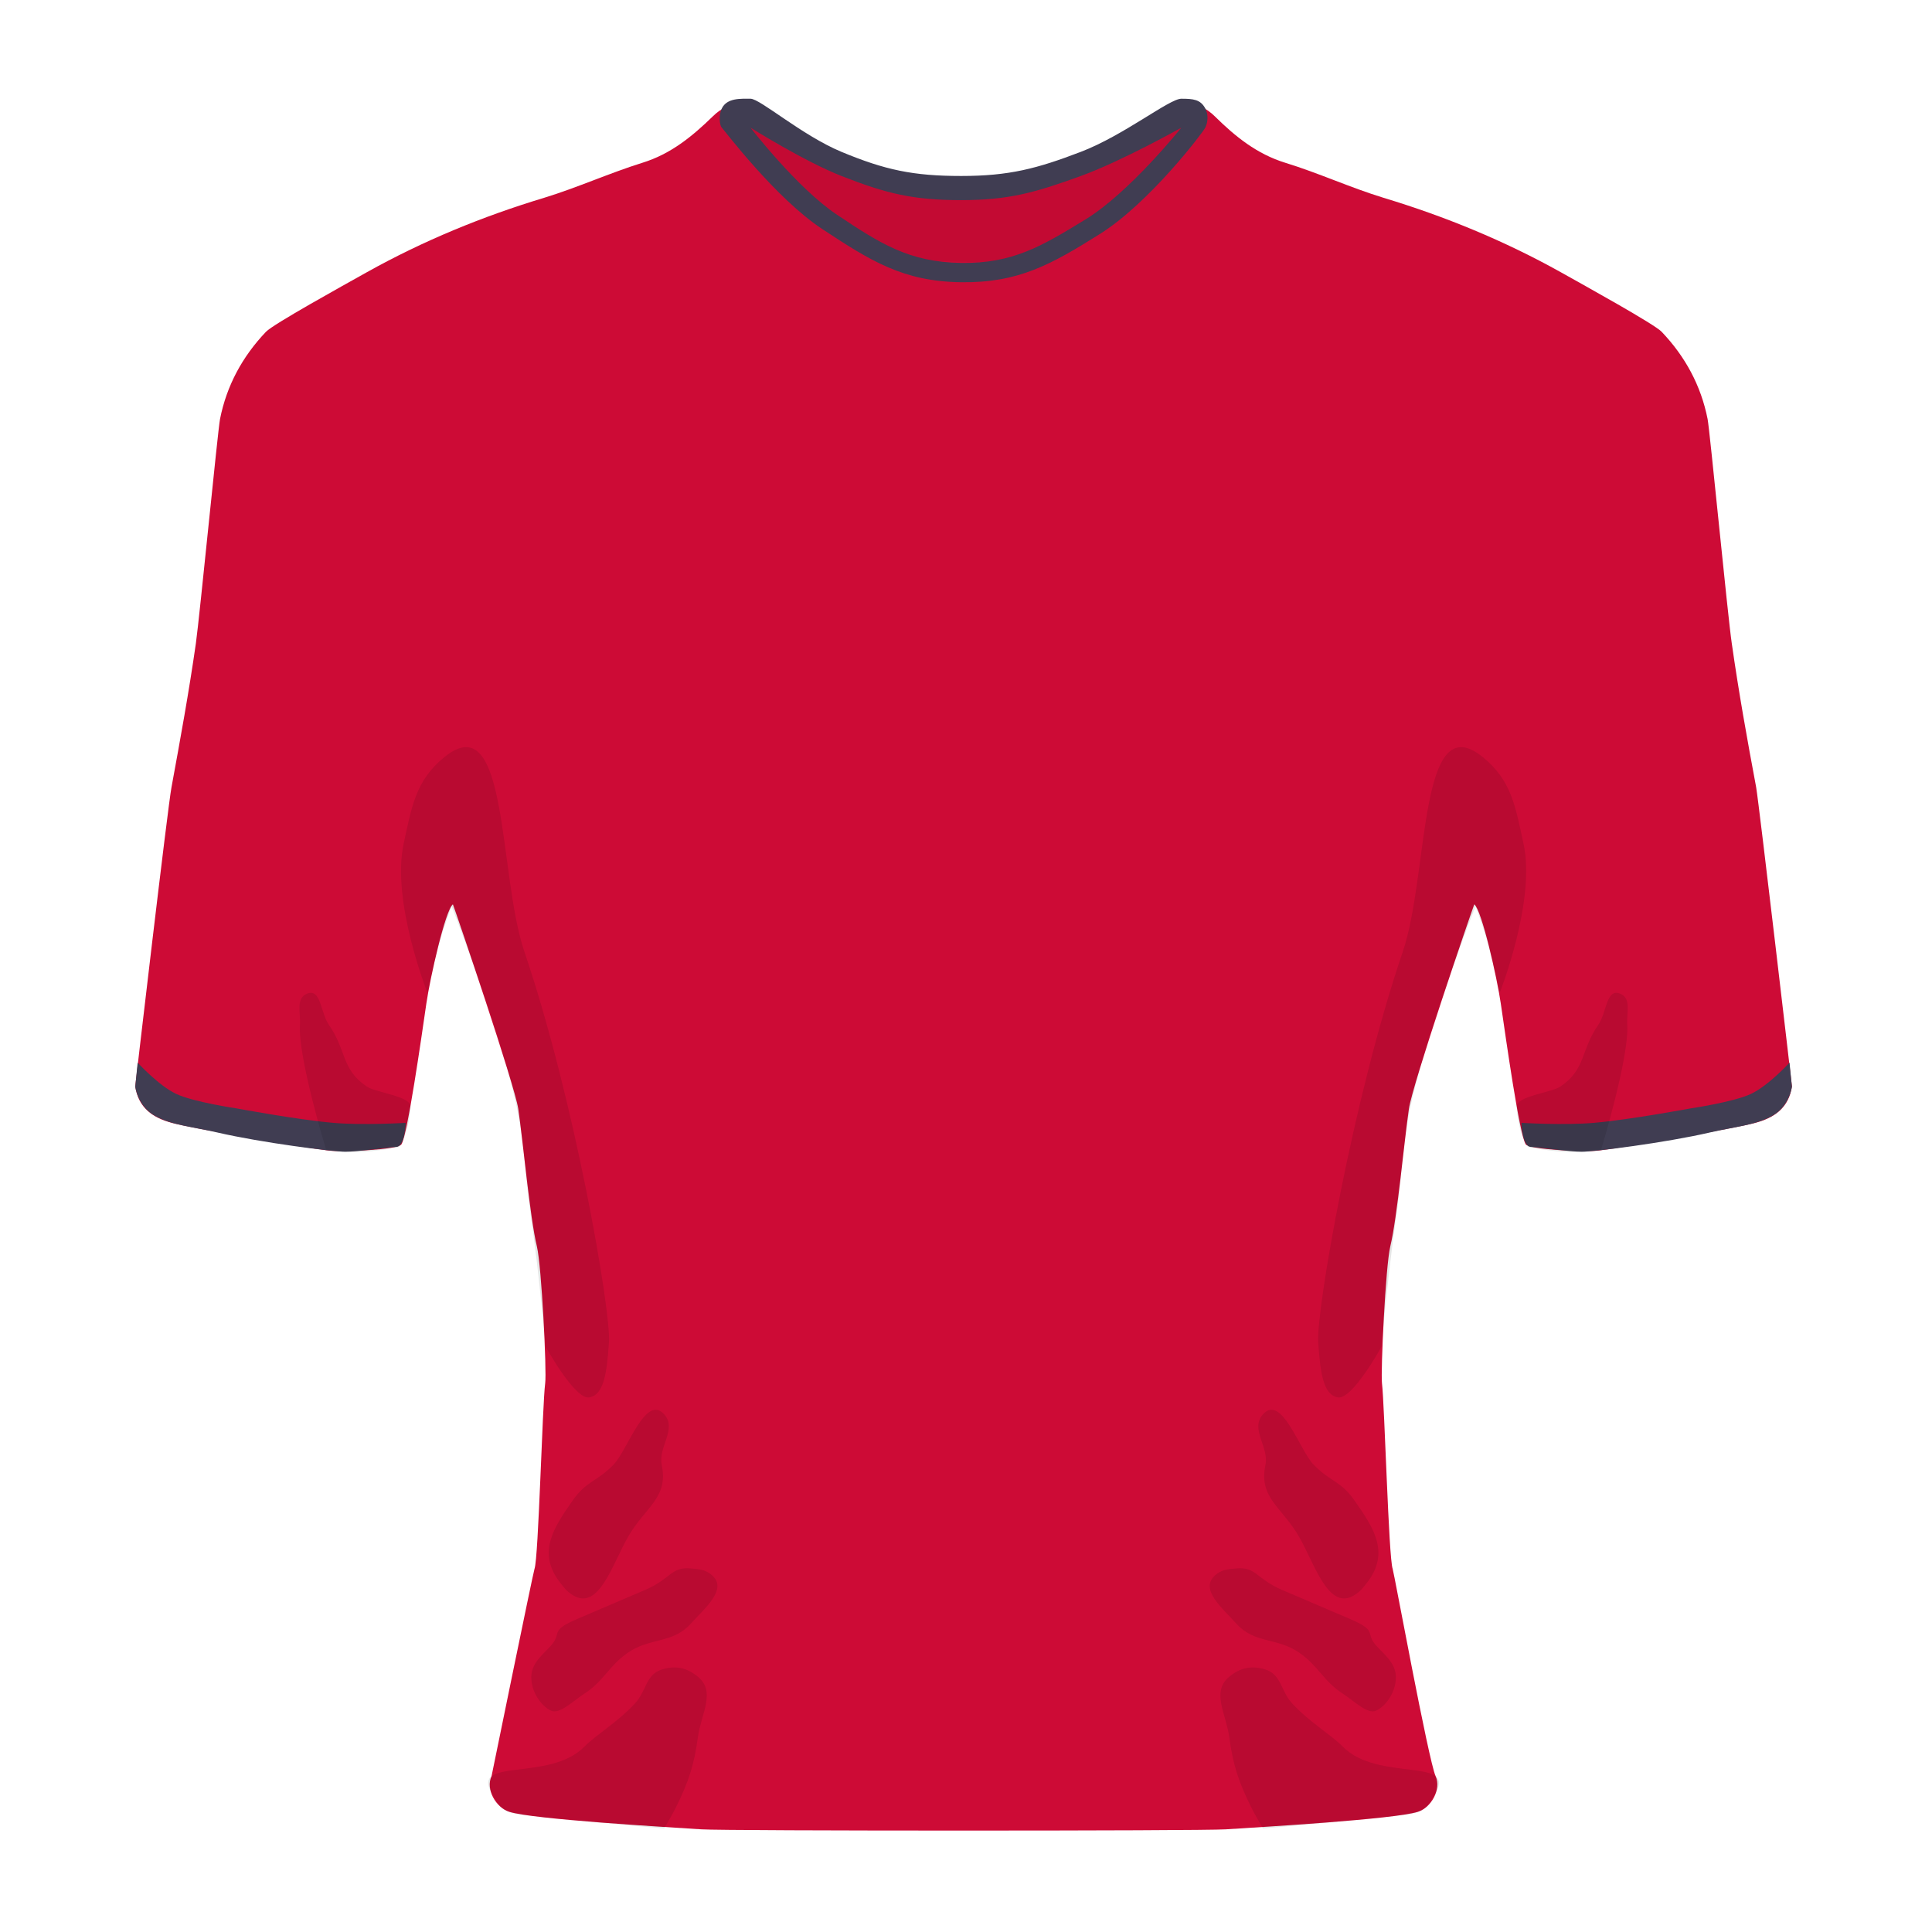 <svg viewBox="0 0 80 80" fill="none" xmlns="http://www.w3.org/2000/svg">
<path d="M74.2 44.983C74.073 45.874 73.464 46.295 72.66 46.501C71.836 46.716 67.511 47.48 66.167 47.646C65.686 47.705 63.322 47.607 63.175 47.382C62.91 46.951 62.361 43.035 62.145 41.557C61.989 40.49 61.361 37.691 61.047 37.446C60.89 37.857 58.477 44.924 58.34 45.913C58.153 47.186 57.853 50.445 57.569 51.61C57.373 52.422 57.167 56.77 57.225 57.279C57.333 58.179 57.5 64.501 57.667 64.962C57.726 65.128 59.152 72.911 59.446 73.547C59.691 74.086 59.269 74.848 58.71 75.024C57.71 75.337 52.249 75.651 50.758 75.749C49.748 75.817 30.052 75.817 29.042 75.749C27.541 75.651 22.08 75.337 21.09 75.024C20.53 74.848 20.099 74.086 20.354 73.547C20.354 73.547 22.074 65.128 22.133 64.962C22.3 64.501 22.457 58.179 22.575 57.279C22.643 56.77 22.427 52.422 22.231 51.61C21.947 50.445 21.646 47.176 21.46 45.913C21.313 44.934 18.91 37.857 18.753 37.446C18.439 37.691 17.811 40.48 17.654 41.557C17.439 43.035 16.88 46.951 16.625 47.382C16.487 47.617 14.114 47.705 13.633 47.646C12.289 47.48 7.964 46.716 7.14 46.501C6.336 46.295 5.727 45.874 5.6 44.983C5.6 44.954 6.954 33.344 7.101 32.6C7.464 30.623 7.826 28.637 8.111 26.64C8.268 25.524 9.023 17.781 9.111 17.351C9.386 15.961 10.043 14.756 11.014 13.738C11.309 13.425 14.163 11.848 15.193 11.271C17.527 9.969 19.979 8.961 22.539 8.188C23.912 7.767 25.227 7.17 26.6 6.74C27.777 6.377 28.669 5.643 29.513 4.821C29.846 4.488 30.248 4.301 30.7 4.213C30.916 4.174 31.102 4.223 31.288 4.36C32.308 5.123 33.358 5.839 34.505 6.407C35.212 6.749 38.537 7.444 39.91 7.444C41.283 7.444 44.608 6.759 45.314 6.407C46.462 5.839 47.511 5.123 48.531 4.36C48.718 4.223 48.904 4.174 49.12 4.213C49.571 4.301 49.973 4.488 50.307 4.821C51.15 5.653 52.043 6.377 53.22 6.74C54.593 7.161 55.907 7.767 57.281 8.188C59.84 8.961 62.293 9.969 64.627 11.271C65.657 11.848 68.511 13.425 68.805 13.738C69.776 14.756 70.433 15.961 70.708 17.351C70.796 17.781 71.542 25.514 71.709 26.64C71.993 28.637 72.346 30.613 72.719 32.6C72.846 33.354 74.2 44.954 74.2 44.983Z" fill="#CD0B36"/>
<path d="M73.4 46.196C74.1 45.797 74.2 44.999 74.2 44.999L74.1 44.002C74.1 44.002 73.229 44.957 72.5 45.298C71.779 45.636 70 45.897 70 45.897C70 45.897 67.483 46.366 66 46.495C64.749 46.603 63 46.495 63 46.495C63 46.495 63.029 47.492 63.4 47.492C63.6 47.492 65 47.692 65.5 47.692C66 47.692 68.949 47.322 70.8 46.894C71.824 46.657 72.7 46.595 73.4 46.196Z" fill="#403D52"/>
<path d="M6.4 46.196C5.7 45.797 5.6 44.999 5.6 44.999L5.7 44.002C5.7 44.002 6.571 44.957 7.3 45.298C8.021 45.636 9.8 45.897 9.8 45.897C9.8 45.897 12.317 46.366 13.8 46.495C15.05 46.603 16.8 46.495 16.8 46.495C16.8 46.495 16.77 47.492 16.4 47.492C16.2 47.492 14.8 47.692 14.3 47.692C13.8 47.692 10.851 47.322 9 46.894C7.976 46.657 7.1 46.595 6.4 46.196Z" fill="#403D52"/>
<path d="M36.8 7.291L30.7 4.897L30.4 5.196L33.6 8.587L37.1 10.781L41.5 10.881L45.4 9.086L49.3 5.196L48.6 4.897L42.9 7.291H36.8Z" fill="black" fill-opacity="0.05"/>
<path d="M48.916 4.088C49.411 4.088 49.709 4.118 49.907 4.488C50.054 4.763 50.006 5.088 49.907 5.288C49.808 5.488 47.596 8.402 45.547 9.687C43.533 10.95 42.175 11.718 39.799 11.687C37.396 11.655 36.059 10.808 34.052 9.487C32.123 8.218 29.989 5.388 29.89 5.288C29.791 5.188 29.751 4.767 29.89 4.488C30.108 4.046 30.682 4.088 31.079 4.088C31.475 4.088 33.212 5.609 34.844 6.288C36.641 7.035 37.808 7.287 39.799 7.287C41.79 7.287 42.942 6.981 44.754 6.288C46.542 5.604 48.42 4.088 48.916 4.088ZM31.079 5.288C31.079 5.288 33.005 7.787 34.652 8.887C36.445 10.085 37.643 10.855 39.799 10.887C41.928 10.918 43.13 10.199 44.947 9.087C46.777 7.967 48.916 5.288 48.916 5.288C48.916 5.288 46.448 6.673 44.754 7.288C42.881 7.967 41.789 8.287 39.799 8.287C37.809 8.287 36.699 8.016 34.844 7.288C33.296 6.679 31.079 5.288 31.079 5.288Z" fill="#403D52"/>
<path d="M21.716 39.415C20.619 36.189 21.075 29.2 18.416 31.338C17.205 32.311 17.048 33.413 16.716 34.928C16.192 37.311 17.7 41.11 17.7 41.11C17.7 41.11 17.98 39.788 18.2 39.016C18.379 38.388 18.7 37.52 18.7 37.52C18.7 37.52 20.561 42.244 21.3 45.398C21.76 47.362 21.709 48.488 22 50.484C22.299 52.539 22.6 55.769 22.6 55.769C22.6 55.769 23.8 57.963 24.4 57.863C25 57.764 25.131 56.867 25.216 55.57C25.3 54.273 23.793 45.528 21.716 39.415Z" fill="black" fill-opacity="0.1"/>
<path d="M23.7 62.151C22.964 63.213 22.206 64.275 23.2 65.542C23.37 65.759 23.468 65.891 23.7 66.04C24.79 66.744 25.356 64.771 26 63.647C26.719 62.392 27.69 62.029 27.4 60.655C27.244 59.916 28.052 59.167 27.5 58.561C26.72 57.706 25.988 60.06 25.4 60.655C24.677 61.388 24.287 61.306 23.7 62.151Z" fill="black" fill-opacity="0.1"/>
<path d="M22 69.431C22.011 68.783 22.61 68.428 22.9 68.035C23.227 67.591 22.807 67.505 23.9 67.038L26.7 65.841C27.794 65.374 27.782 64.87 28.6 64.944C28.969 64.977 29.228 64.992 29.5 65.243C30.13 65.822 29.172 66.601 28.6 67.237C27.853 68.067 26.919 67.798 26 68.434C25.206 68.983 25.01 69.603 24.2 70.129C23.688 70.462 23.164 71.01 22.8 70.827C22.403 70.627 21.99 70.059 22 69.431Z" fill="black" fill-opacity="0.1"/>
<path d="M24.2 72.323C22.734 73.817 19.4 72.722 20.4 74.317C20.665 74.74 20.7 74.975 21.4 75.115C21.9 75.215 27.5 75.713 27.5 75.713C27.5 75.713 27.823 75.176 28 74.816C28.521 73.754 28.739 73.096 28.9 71.924C29.032 70.959 29.654 70.05 28.9 69.431C28.439 69.052 27.97 68.952 27.4 69.132C26.737 69.341 26.77 70.017 26.3 70.528C25.57 71.321 24.686 71.827 24.2 72.323Z" fill="black" fill-opacity="0.1"/>
<path d="M12.42 42.439C12.454 41.921 12.236 41.335 12.72 41.143C13.294 40.915 13.268 41.934 13.62 42.439C14.357 43.494 14.126 44.287 15.2 44.999C15.564 45.24 17.034 45.396 17 45.83C16.9 47.1 16.52 47.5 16.52 47.5C16.52 47.5 15.534 47.682 14.9 47.7C14.354 47.716 13.5 47.6 13.5 47.6C13.5 47.6 12.333 43.767 12.42 42.439Z" fill="black" fill-opacity="0.1"/>
<path d="M58.084 39.415C59.181 36.189 58.725 29.2 61.385 31.338C62.595 32.311 62.752 33.413 63.084 34.928C63.608 37.311 62.1 41.11 62.1 41.11C62.1 41.11 61.82 39.788 61.6 39.016C61.421 38.388 61.1 37.52 61.1 37.52C61.1 37.52 59.239 42.244 58.5 45.398C58.04 47.362 58.091 48.488 57.8 50.484C57.501 52.539 57.2 55.769 57.2 55.769C57.2 55.769 56 57.963 55.4 57.863C54.8 57.764 54.669 56.867 54.584 55.57C54.5 54.273 56.007 45.528 58.084 39.415Z" fill="black" fill-opacity="0.1"/>
<path d="M56.1 62.151C56.836 63.213 57.594 64.275 56.6 65.542C56.43 65.759 56.332 65.891 56.1 66.04C55.011 66.744 54.444 64.771 53.8 63.647C53.081 62.392 52.11 62.029 52.4 60.655C52.556 59.916 51.748 59.167 52.3 58.561C53.08 57.706 53.812 60.06 54.4 60.655C55.123 61.388 55.514 61.306 56.1 62.151Z" fill="black" fill-opacity="0.1"/>
<path d="M57.8 69.431C57.789 68.783 57.19 68.428 56.9 68.035C56.573 67.591 56.993 67.505 55.9 67.038L53.1 65.841C52.007 65.374 52.018 64.87 51.2 64.944C50.831 64.977 50.572 64.992 50.3 65.243C49.67 65.822 50.628 66.601 51.2 67.237C51.947 68.067 52.881 67.798 53.8 68.434C54.594 68.983 54.79 69.603 55.6 70.129C56.112 70.462 56.636 71.01 57 70.827C57.397 70.627 57.81 70.059 57.8 69.431Z" fill="black" fill-opacity="0.1"/>
<path d="M55.6 72.323C57.066 73.817 60.4 72.722 59.4 74.317C59.135 74.74 59.1 74.975 58.4 75.115C57.9 75.215 52.3 75.713 52.3 75.713C52.3 75.713 51.977 75.176 51.8 74.816C51.279 73.754 51.06 73.096 50.9 71.924C50.768 70.959 50.147 70.05 50.9 69.431C51.361 69.052 51.831 68.952 52.4 69.132C53.063 69.341 53.03 70.017 53.5 70.528C54.23 71.321 55.114 71.827 55.6 72.323Z" fill="black" fill-opacity="0.1"/>
<path d="M67.38 42.439C67.346 41.921 67.564 41.335 67.08 41.143C66.507 40.915 66.533 41.934 66.18 42.439C65.444 43.494 65.674 44.287 64.601 44.999C64.237 45.24 62.766 45.396 62.801 45.83C62.901 47.1 63.28 47.5 63.28 47.5C63.28 47.5 64.267 47.682 64.901 47.7C65.447 47.716 66.301 47.6 66.301 47.6C66.301 47.6 67.468 43.767 67.38 42.439Z" fill="black" fill-opacity="0.1"/>
</svg>
